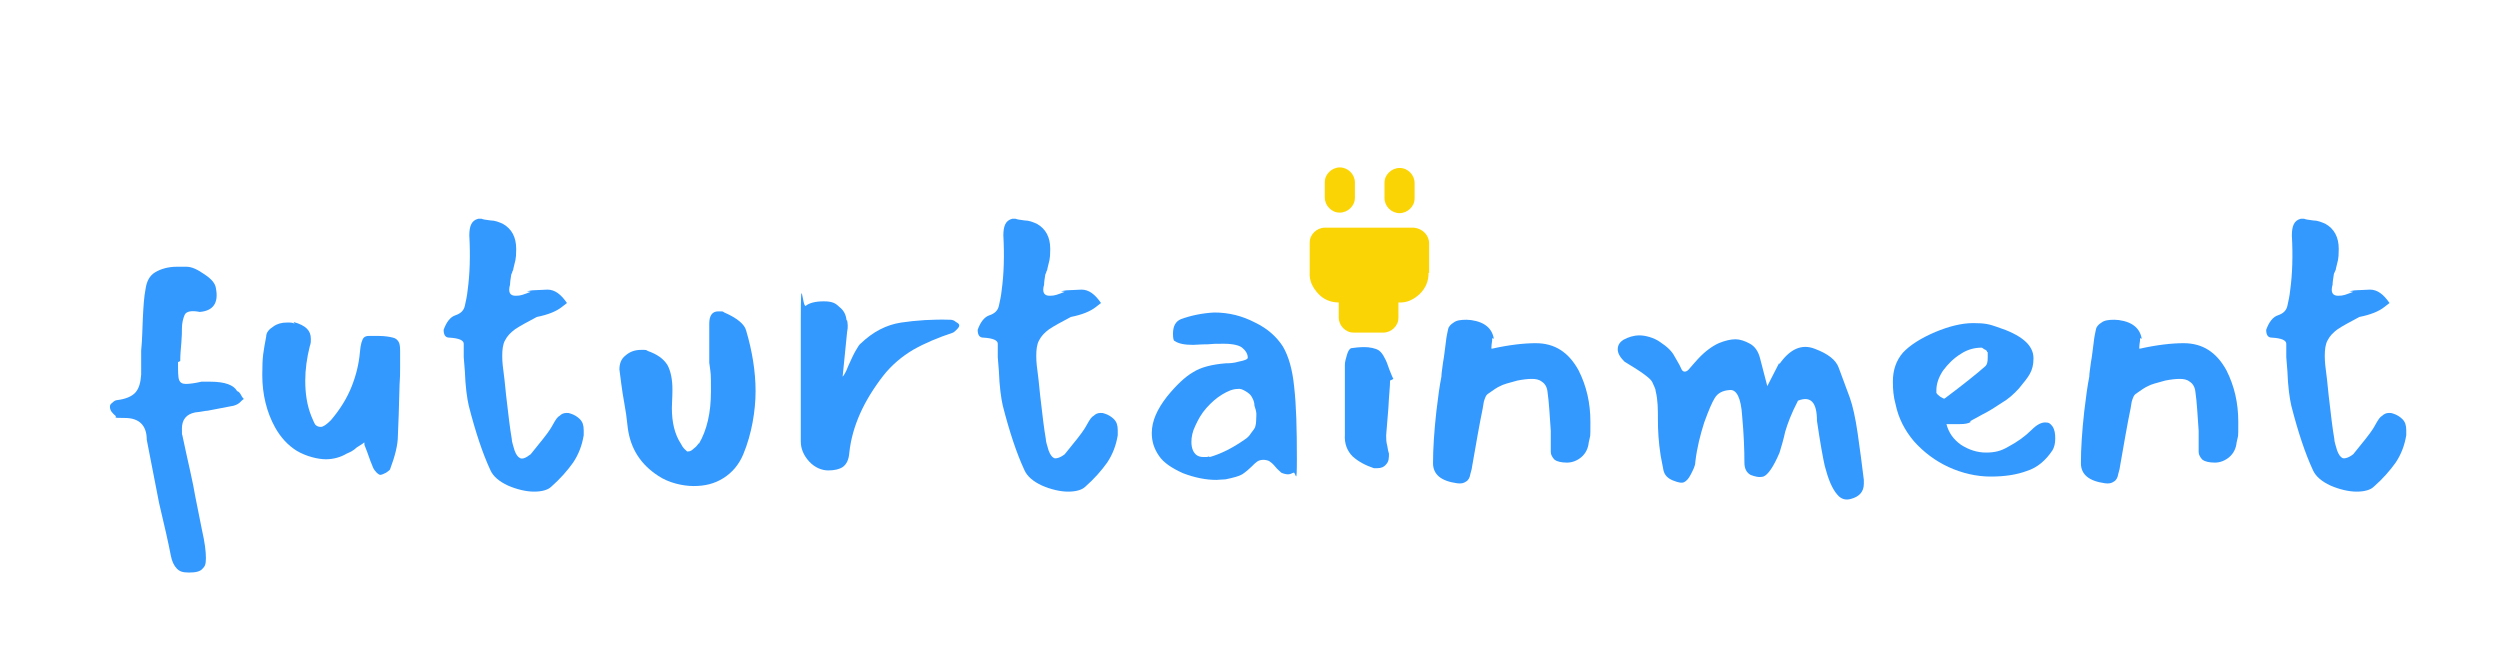 <?xml version="1.0" encoding="UTF-8"?>
<svg id="Layer_1" data-name="Layer 1" xmlns="http://www.w3.org/2000/svg" version="1.1" viewBox="0 0 448 118">
  <defs>
    <style>
      .cls-1 {
        fill: #3399fe;
      }

      .cls-1, .cls-2 {
        stroke-width: 0px;
      }

      .cls-2 {
        fill: #fbd405;
      }
    </style>
  </defs>
  <path class="cls-1" d="M421,52.2c.2,0,.7-.2,1.5-.2.8,0,1.5-.1,2.2-.1,1.3,0,2.4.8,3.5,2.4l-.9.7c-1,.8-2.5,1.4-4.5,1.8-1.7.9-3,1.6-3.9,2.2-.8.6-1.4,1.2-1.8,2-.4.7-.5,1.7-.5,2.8s.1,1.9.4,4.2l.3,2.9c.4,3.5.7,6,1,7.7,0,.6.3,1.3.5,2.1.3.8.6,1.2,1,1.4.3.1,1,0,1.9-.7,1.8-2.2,3-3.7,3.5-4.5.1-.2.4-.6.7-1.2.3-.5.6-1,1-1.2.3-.3.7-.5,1.2-.5s.3,0,.7.1c.7.2,1.3.6,1.7,1,.5.5.7,1.1.7,2s0,.7,0,.9c-.3,1.8-.9,3.4-1.9,4.9-1,1.4-2.3,2.9-3.9,4.3-.6.6-1.7.9-3.1.9s-3.1-.4-4.7-1.1c-1.5-.7-2.6-1.6-3.1-2.7-1.4-3-2.7-6.9-3.9-11.6-.3-1.3-.6-3.4-.7-6.2l-.2-2.5c0-1,0-1.8,0-2.4,0-.6-.8-1-2.6-1.1-.7,0-1-.5-1-1.4.5-1.4,1.2-2.3,2.1-2.6.9-.3,1.5-.8,1.7-1.7.2-.9.4-1.8.5-2.8.4-2.9.5-6.2.3-9.8,0-1.7.4-2.7,1.6-3h.6c.2.1.7.2,1.6.3.8,0,1.5.3,2.2.6,1.6.9,2.4,2.4,2.4,4.5s-.2,2.1-.5,3.5c0,.2-.1.4-.2.6s-.2.4-.2.6c-.1.7-.2,1.2-.2,1.7-.4,1.4,0,2,1,2s1.3-.2,2.7-.7Z"/>
  <path class="cls-1" d="M383.5,60.6c0,.3,0,.6-.1,1.1,0,.4-.1.7,0,.8,3.1-.7,5.8-1,7.9-1,3.4,0,5.9,1.6,7.7,4.9,1.4,2.8,2.1,5.8,2.1,9.2s0,2.1-.3,3.7c-.1,1.1-.6,2-1.3,2.6-.7.6-1.6,1-2.6,1s-1.8-.2-2.2-.5c-.4-.4-.7-.9-.7-1.4,0-.5,0-1.3,0-2.4v-1.4c-.2-2.7-.3-5.1-.6-7.1-.1-.8-.5-1.4-1-1.7-.5-.4-1.1-.5-1.8-.5s-1.6.1-2.6.3c-1.5.4-2.6.7-3.1,1-.5.2-1.2.7-2.2,1.4-.3.2-.5.7-.7,1.4-.1.7-.2,1.1-.2,1.2-.6,2.9-1.2,6.4-1.9,10.4,0,.2-.1.6-.3,1.3-.1.7-.4,1.2-.8,1.4-.4.3-.9.4-1.6.3-2.9-.4-4.3-1.6-4.3-3.6,0-2.6.2-5.7.6-9.3.3-2.6.6-4.7.9-6.2,0-.7.2-1.6.3-2.6.2-1,.3-2.2.5-3.6.1-1,.3-1.8.4-2.3.1-.5.5-.9,1-1.2.5-.4,1.3-.5,2.3-.5s2.4.3,3.3.9,1.4,1.4,1.6,2.5h0Z"/>
  <path class="cls-1" d="M353.2,75.6c-.5.3-1.1.4-2,.4s-.7,0-1.2,0c-.5,0-.8,0-1.2,0,.4,1.5,1.2,2.7,2.6,3.7,1.4.9,2.9,1.4,4.5,1.4s2.7-.3,3.9-1c1.7-.9,3.1-1.9,4.3-3.1.9-.9,1.7-1.3,2.4-1.3s.9.2,1.3.7c.4.6.5,1.3.5,2.2s-.2,1.6-.5,2.1c-1.2,1.8-2.7,3.1-4.6,3.7-1.9.7-4,1-6.5,1s-5.1-.6-7.5-1.7c-2.4-1.1-4.5-2.7-6.2-4.6-1.7-2-2.8-4.2-3.3-6.6-.4-1.4-.5-2.8-.5-4.1,0-2.1.6-3.8,1.8-5.2,1.2-1.3,3.2-2.6,5.8-3.7,2.4-1,4.7-1.6,6.8-1.6s2.9.2,4.3.7c4.3,1.4,6.5,3.2,6.5,5.6s-.9,3.3-2.6,5.4c-.9,1-1.9,1.9-3.1,2.6-1.2.8-2.3,1.5-3.5,2.1-1.1.6-1.8,1-2.2,1.2ZM356.1,63.1c0-.2-.2-.4-.5-.5-.3-.2-.4-.3-.5-.3-1.2,0-2.5.3-3.7,1.1-1.3.8-2.3,1.8-3.2,3-.8,1.2-1.2,2.4-1.2,3.5v.5c.1.2.3.4.7.7.5.3.7.4.8.3,3.2-2.4,5.6-4.3,7.3-5.8.3-.3.4-.8.4-1.5s0-.8,0-1Z"/>
  <path class="cls-1" d="M318.9,65.2c1.9-2.7,4-3.6,6.3-2.7,2.4.9,3.8,2,4.3,3.4l2,5.4c.5,1.4,1,3.6,1.4,6.4.4,2.9.8,5.7,1.1,8.3,0,.1,0,.4,0,.7,0,1.4-.8,2.3-2.3,2.7-1,.3-1.8,0-2.4-.7-1-1.1-1.7-2.9-2.3-5.2-.3-1.3-.8-4-1.4-8.1,0-3.3-1.1-4.5-3.4-3.6-1.2,2.3-1.9,4.2-2.3,5.6-.3,1.4-.7,2.7-1,3.7-1.1,2.6-2.1,4-2.9,4.3-.8.2-1.5,0-2.3-.3-.7-.4-1.1-1.1-1.1-2.2,0-2.3-.1-5-.4-8.3-.2-3.3-1-4.9-2.3-4.7-1.3.1-2.1.6-2.6,1.4-.5.8-1.1,2.2-1.9,4.4-.7,2.2-1.3,4.5-1.6,7.1,0,.7-.4,1.4-.8,2.2-.4.8-.8,1.2-1.2,1.4-.4.2-1,.1-2-.3-1-.4-1.5-1-1.7-1.8-.2-.9-.3-1.7-.5-2.6-.4-2.5-.5-4.7-.5-6.5,0-1.8,0-3.5-.4-5.1,0-.4-.3-.9-.6-1.6-.3-.7-2-1.9-5-3.7-.8-.8-1.2-1.5-1.2-2.2,0-.8.4-1.3,1-1.7.9-.5,1.9-.8,2.9-.8s2.6.4,3.7,1.2c1.2.8,2.1,1.6,2.6,2.6.5.9.9,1.5,1.1,2,.2.5.4.7.7.7s.6-.2.9-.6c.4-.5.9-1,1.5-1.7,1.3-1.4,2.6-2.3,3.7-2.8,1.2-.5,2.2-.7,3-.7s1.7.3,2.6.8c.9.5,1.5,1.4,1.8,2.6l1.3,5,2.1-4.1Z"/>
  <path class="cls-1" d="M267.4,60.6c0,.3,0,.6-.1,1.1,0,.4-.1.7,0,.8,3.1-.7,5.8-1,7.9-1,3.4,0,5.9,1.6,7.7,4.9,1.4,2.8,2.1,5.8,2.1,9.2s0,2.1-.3,3.7c-.1,1.1-.6,2-1.3,2.6-.7.6-1.6,1-2.6,1s-1.8-.2-2.2-.5c-.4-.4-.7-.9-.7-1.4,0-.5,0-1.3,0-2.4v-1.4c-.2-2.7-.3-5.1-.6-7.1-.1-.8-.5-1.4-1-1.7-.5-.4-1.1-.5-1.8-.5s-1.6.1-2.6.3c-1.5.4-2.6.7-3.1,1-.5.2-1.2.7-2.2,1.4-.3.2-.5.7-.7,1.4-.1.7-.2,1.1-.2,1.2-.6,2.9-1.2,6.4-1.9,10.4,0,.2-.1.6-.3,1.3-.1.7-.4,1.2-.8,1.4-.4.3-.9.4-1.6.3-2.9-.4-4.3-1.6-4.3-3.6,0-2.6.2-5.7.6-9.3.3-2.6.6-4.7.9-6.2,0-.7.2-1.6.3-2.6.2-1,.3-2.2.5-3.6.1-1,.3-1.8.4-2.3.1-.5.5-.9,1-1.2.5-.4,1.3-.5,2.3-.5s2.4.3,3.3.9c.9.6,1.4,1.4,1.6,2.5h0Z"/>
  <path class="cls-1" d="M246.3,53.2c-2.7.3-4.9-.8-6.6-3.3,1.4-1,2.8-1.6,4.1-1.6s2.9.7,3.9,2.2c.3.3.4.7.4,1.2s-.2.7-.5,1c-.4.3-.8.4-1.4.5ZM249.1,68.2c0,1.1-.2,2.7-.3,4.9l-.4,4.9c0,.6,0,1.2.2,1.9.1.7.2,1.1.3,1.4,0,.7,0,1.4-.5,1.9-.4.5-.9.7-1.6.7s-.5,0-.6,0c-1.5-.5-2.8-1.2-3.8-2.1-1-1-1.5-2.3-1.4-3.9,0-.7,0-1.8,0-3.3s0-2.9,0-3.7c0-.6,0-1.4,0-2.3,0-.9,0-2,0-3.2,0-.6.2-1.2.4-1.9.2-.7.5-1,.7-1.1.7-.1,1.5-.2,2.4-.2s2,.2,2.6.6c.4.3.7.7,1,1.3.3.5.6,1.3.9,2.2.3.7.5,1.3.7,1.6l-.6.3Z"/>
  <path class="cls-1" d="M227.6,82.7c-.4-.2-.8-.3-1.2-.3s-.8.1-1.1.3c-.3.2-.6.5-1,.9-.5.5-1.1,1-1.7,1.4-.5.3-1.5.6-3,.9-.6,0-1.2.1-1.6.1-1.9,0-3.9-.4-6-1.2-2-.9-3.5-1.9-4.3-3.1-.9-1.3-1.3-2.6-1.3-4.1,0-2.2,1-4.3,2.7-6.5,1.7-2.1,3.3-3.6,4.7-4.4,1.4-.9,3.4-1.4,5.9-1.6.5,0,1.3,0,2.3-.3,1-.2,1.6-.4,1.6-.7,0-.6-.3-1.2-.9-1.7-.5-.5-1.7-.8-3.4-.8s-1.6,0-2.9.1c-1.3,0-2.1.1-2.6.1-1.5,0-2.6-.2-3.3-.7-.2,0-.3-.5-.3-1.3,0-1.4.5-2.2,1.4-2.6,1.9-.7,4-1.1,6-1.2,2.6,0,5,.6,7.3,1.8,2.3,1.1,3.9,2.6,5,4.3,1,1.7,1.7,4.1,2,7.1.4,3.4.5,7.7.5,13s-.2,2.3-.6,2.5c-.4.2-.7.3-1,.3s-.8-.1-1.2-.3c-.3-.3-.7-.6-1.1-1.1-.4-.5-.8-.8-1.1-1ZM216.8,81.9c2.1-.6,4.2-1.7,6.2-3.1.5-.3.9-.7,1.2-1.2.4-.5.6-.8.7-1,0-.1.2-.5.2-1.2,0-.7.1-1.2,0-1.6,0-.1-.1-.5-.3-1.1,0-.6-.2-1.1-.5-1.6-.2-.4-.6-.7-1.1-1-.5-.3-1-.5-1.4-.4-.9,0-1.8.4-2.8,1-1,.6-1.9,1.4-2.8,2.4-.9,1-1.5,2.1-2,3.2-.5,1-.7,2-.7,2.9,0,1.2.4,2,1,2.4.3.2.7.3,1.2.3s.7,0,.9-.1Z"/>
  <path class="cls-1" d="M190.1,52.2c.2,0,.7-.2,1.5-.2.8,0,1.5-.1,2.2-.1,1.3,0,2.4.8,3.5,2.4l-.9.7c-1,.8-2.5,1.4-4.5,1.8-1.7.9-3,1.6-3.9,2.2-.8.6-1.4,1.2-1.8,2-.4.7-.5,1.7-.5,2.8s.1,1.9.4,4.2l.3,2.9c.4,3.5.7,6,1,7.7,0,.6.3,1.3.5,2.1.3.8.6,1.2,1,1.4.3.1,1,0,1.9-.7,1.8-2.2,3-3.7,3.5-4.5.1-.2.4-.6.7-1.2.3-.5.6-1,1-1.2.3-.3.7-.5,1.2-.5s.3,0,.7.1c.7.2,1.3.6,1.7,1,.5.5.7,1.1.7,2s0,.7,0,.9c-.3,1.8-.9,3.4-1.9,4.9-1,1.4-2.3,2.9-3.9,4.3-.6.6-1.7.9-3.1.9s-3.1-.4-4.7-1.1c-1.5-.7-2.6-1.6-3.1-2.7-1.4-3-2.7-6.9-3.9-11.6-.3-1.3-.6-3.4-.7-6.2l-.2-2.5c0-1,0-1.8,0-2.4,0-.6-.8-1-2.6-1.1-.7,0-1-.5-1-1.4.5-1.4,1.2-2.3,2.1-2.6.9-.3,1.5-.8,1.7-1.7.2-.9.4-1.8.5-2.8.4-2.9.5-6.2.3-9.8,0-1.7.4-2.7,1.6-3h.6c.2.1.7.2,1.6.3.8,0,1.5.3,2.2.6,1.6.9,2.4,2.4,2.4,4.5s-.2,2.1-.5,3.5c0,.2-.1.4-.2.6,0,.2-.2.4-.2.6-.1.7-.2,1.2-.2,1.7-.4,1.4,0,2,1,2s1.3-.2,2.7-.7Z"/>
  <path class="cls-1" d="M151.8,57.4c.1.5.2,1.2,0,2.1l-.8,8c.2-.2.6-.8,1-1.9.5-1.1.9-2,1.3-2.7.4-.7.7-1.2,1-1.4,2.1-2,4.5-3.3,7.2-3.7,2.7-.4,5.6-.6,8.8-.5.3,0,.7.1,1,.4.4.2.6.4.6.6s-.1.4-.4.7c-.3.3-.5.5-.7.6-2.7.9-5.1,1.9-7.2,3.1-2,1.2-3.8,2.7-5.3,4.6-3.5,4.5-5.6,9.1-6.1,13.8-.1,1.3-.5,2.1-1.2,2.6-.6.4-1.5.6-2.6.6s-2.4-.5-3.4-1.6c-1-1.1-1.5-2.3-1.5-3.6,0-4.8,0-12,0-21.6s.3-2.2.9-2.7c.6-.5,1.7-.8,3.2-.8s2.1.3,2.8,1c.8.6,1.2,1.4,1.3,2.4Z"/>
  <path class="cls-1" d="M125.2,79.6c1.5-2.5,2.2-5.7,2.2-9.4s0-2.9-.3-5.2v-7c0-1.4.5-2.2,1.6-2.2s.7,0,1.1.2c2.3,1,3.6,2.1,3.9,3.2,1.1,3.7,1.7,7.4,1.7,10.9s-.7,7.7-2.2,11.3c-.8,1.9-2,3.3-3.6,4.3-1.6,1-3.3,1.4-5.3,1.4s-4.5-.6-6.3-1.8c-3.1-2-5-4.8-5.5-8.6-.2-1.9-.4-3.3-.6-4.3-.5-2.7-.7-4.8-.9-6.2,0-1,.3-1.9,1.1-2.5.8-.7,1.7-1,2.8-1s.8,0,1.2.2c1.7.6,2.8,1.4,3.5,2.5.6,1.1.9,2.6.9,4.4,0,1.4-.1,2.5-.1,3.3,0,2.6.5,4.7,1.6,6.4.2.4.4.7.7,1,.3.3.5.5.6.4.4,0,.7-.2,1-.5.4-.3.7-.6.9-1Z"/>
  <path class="cls-1" d="M94.4,52.2c.2,0,.7-.2,1.5-.2.8,0,1.5-.1,2.2-.1,1.3,0,2.4.8,3.5,2.4l-.9.7c-1,.8-2.5,1.4-4.5,1.8-1.7.9-3,1.6-3.9,2.2-.8.6-1.4,1.2-1.8,2-.4.7-.5,1.7-.5,2.8s.1,1.9.4,4.2l.3,2.9c.4,3.5.7,6,1,7.7,0,.6.3,1.3.5,2.1.3.8.6,1.2,1,1.4s1,0,1.9-.7c1.8-2.2,3-3.7,3.5-4.5.1-.2.4-.6.7-1.2.3-.5.6-1,1-1.2.3-.3.7-.5,1.2-.5s.3,0,.7.1c.7.2,1.3.6,1.7,1,.5.5.7,1.1.7,2s0,.7,0,.9c-.3,1.8-.9,3.4-1.9,4.9-1,1.4-2.3,2.9-3.9,4.3-.6.6-1.7.9-3.1.9s-3.1-.4-4.7-1.1c-1.5-.7-2.6-1.6-3.1-2.7-1.4-3-2.7-6.9-3.9-11.6-.3-1.3-.6-3.4-.7-6.2l-.2-2.5c0-1,0-1.8,0-2.4,0-.6-.8-1-2.6-1.1-.7,0-1-.5-1-1.4.5-1.4,1.2-2.3,2.1-2.6.9-.3,1.5-.8,1.7-1.7.2-.9.4-1.8.5-2.8.4-2.9.5-6.2.3-9.8,0-1.7.4-2.7,1.6-3h.6c.2.1.7.2,1.6.3.8,0,1.5.3,2.2.6,1.6.9,2.4,2.4,2.4,4.5s-.2,2.1-.5,3.5c0,.2-.1.4-.2.6,0,.2-.2.4-.2.6-.1.7-.2,1.2-.2,1.7-.4,1.4,0,2,1,2s1.3-.2,2.7-.7Z"/>
  <path class="cls-1" d="M52.6,57.7c1.1.3,1.9.7,2.4,1.2.5.5.7,1.1.7,1.8s0,.8-.2,1.4c-.5,2-.8,4.1-.8,6.1,0,2.3.3,4.4,1.1,6.4.3.7.5,1.2.7,1.5.3.3.6.4,1,.4s1-.4,1.8-1.2c1.7-2,2.9-4,3.7-6,.8-2,1.3-4,1.5-6.2.1-1.4.4-2.3.7-2.6.2-.2.5-.3.9-.3.4,0,1,0,1.8,0,1.2,0,2.1.2,2.5.3.5.1.8.4,1,.7.2.3.3.8.3,1.6v3.2c0,.7,0,1.7-.1,3-.1,4.1-.2,7.1-.3,9.1,0,1.6-.5,3.6-1.4,6,0,.1-.3.3-.7.6-.4.2-.8.4-1.1.4,0,0-.3-.1-.6-.4-.3-.3-.5-.6-.6-.8-.3-.7-.7-1.7-1.1-2.9l-.5-1.3v-.4c-.1,0-.3.2-.3.2l-1.1.7c-.5.5-1.1.8-1.8,1.1-1,.6-2.3,1-3.7,1s-3.5-.5-5.2-1.5c-1.6-1-2.9-2.4-3.9-4.2-1.5-2.7-2.3-5.9-2.3-9.4s.2-4.1.7-6.9c0-.7.5-1.3,1.3-1.8.7-.5,1.5-.7,2.4-.7s.9,0,1.4.2Z"/>
  <path class="cls-1" d="M31.9,64.9c0,1.6,0,2.7.2,3.2.2.5.6.7,1.2.7s1.5-.1,2.8-.4h1.6c2.6,0,4.2.6,4.8,1.7.2,0,.5.3.7.7.2.4.4.6.5.7-.2.1-.5.4-.8.7-.4.3-.7.4-1,.5-1,.2-2.6.5-4.7.9-.4,0-1.1.2-2.2.3-1.6.3-2.4,1.3-2.4,2.9s0,.7.1,1.3c.5,2.4,1,4.6,1.4,6.4.4,1.8.7,3.3.9,4.5l1.2,6c.5,2.2.7,3.8.7,5s-.2,1.5-.6,1.9c-.4.5-1.2.7-2.4.7s-1.7-.2-2.2-.7c-.5-.5-.9-1.3-1.1-2.4-.4-2.1-1.1-5.2-2.1-9.4l-2.2-11.3c0-2.6-1.4-3.9-3.9-3.9s-1.4-.1-1.7-.4c-.3-.2-.5-.5-.7-.7-.2-.3-.3-.6-.3-.9s.1-.5.4-.7c.3-.3.6-.5.9-.5,1.6-.2,2.7-.7,3.3-1.4.6-.7.9-1.7,1-3.2v-4.3c.2-1.9.2-3.8.3-5.8s.2-3.8.5-5.3c.2-1.3.7-2.3,1.7-2.9,1-.6,2.3-1,3.9-1s1.3,0,1.7,0c1,0,2,.5,3.3,1.4,1.2.8,1.9,1.6,2,2.5.5,2.6-.5,4-2.9,4.2-1.5-.3-2.4-.1-2.7.5-.3.7-.5,1.5-.5,2.5,0,.6,0,1.4-.1,2.5-.1,1.1-.2,2.2-.2,3.3Z"/>
  <path class="cls-2" d="M242.8,35.4c0,.8-.3,1.4-.8,1.9-.5.5-1.2.8-1.9.8-.8,0-1.4-.3-1.9-.8-.5-.5-.8-1.2-.8-1.9v-2.7c0-.8.3-1.4.8-1.9.5-.5,1.2-.8,1.9-.8s1.4.3,1.9.8c.5.5.8,1.2.8,1.9v2.7ZM253.5,35.5c0,.8-.3,1.4-.8,1.9-.5.5-1.2.8-1.9.8s-1.4-.3-1.9-.8c-.5-.5-.8-1.2-.8-1.9v-2.7c0-.8.3-1.4.8-1.9.5-.5,1.2-.8,1.9-.8.8,0,1.4.3,1.9.8.5.5.8,1.2.8,1.9v2.7ZM256,48.9c0,1.5-.5,2.7-1.6,3.8-1.1,1-2.3,1.6-3.8,1.5v2.7c0,.8-.3,1.4-.8,1.9-.5.5-1.2.8-1.9.8h-5.3c-.8,0-1.4-.3-1.9-.8-.5-.5-.8-1.2-.8-1.9v-2.7c-1.4,0-2.7-.5-3.7-1.6-1-1.1-1.6-2.3-1.5-3.8v-5.3c0-.8.3-1.4.8-1.9.5-.5,1.2-.8,1.9-.8h16c.8.1,1.4.4,1.9.9.5.5.8,1.2.8,1.9v5.3Z"/>
</svg>
